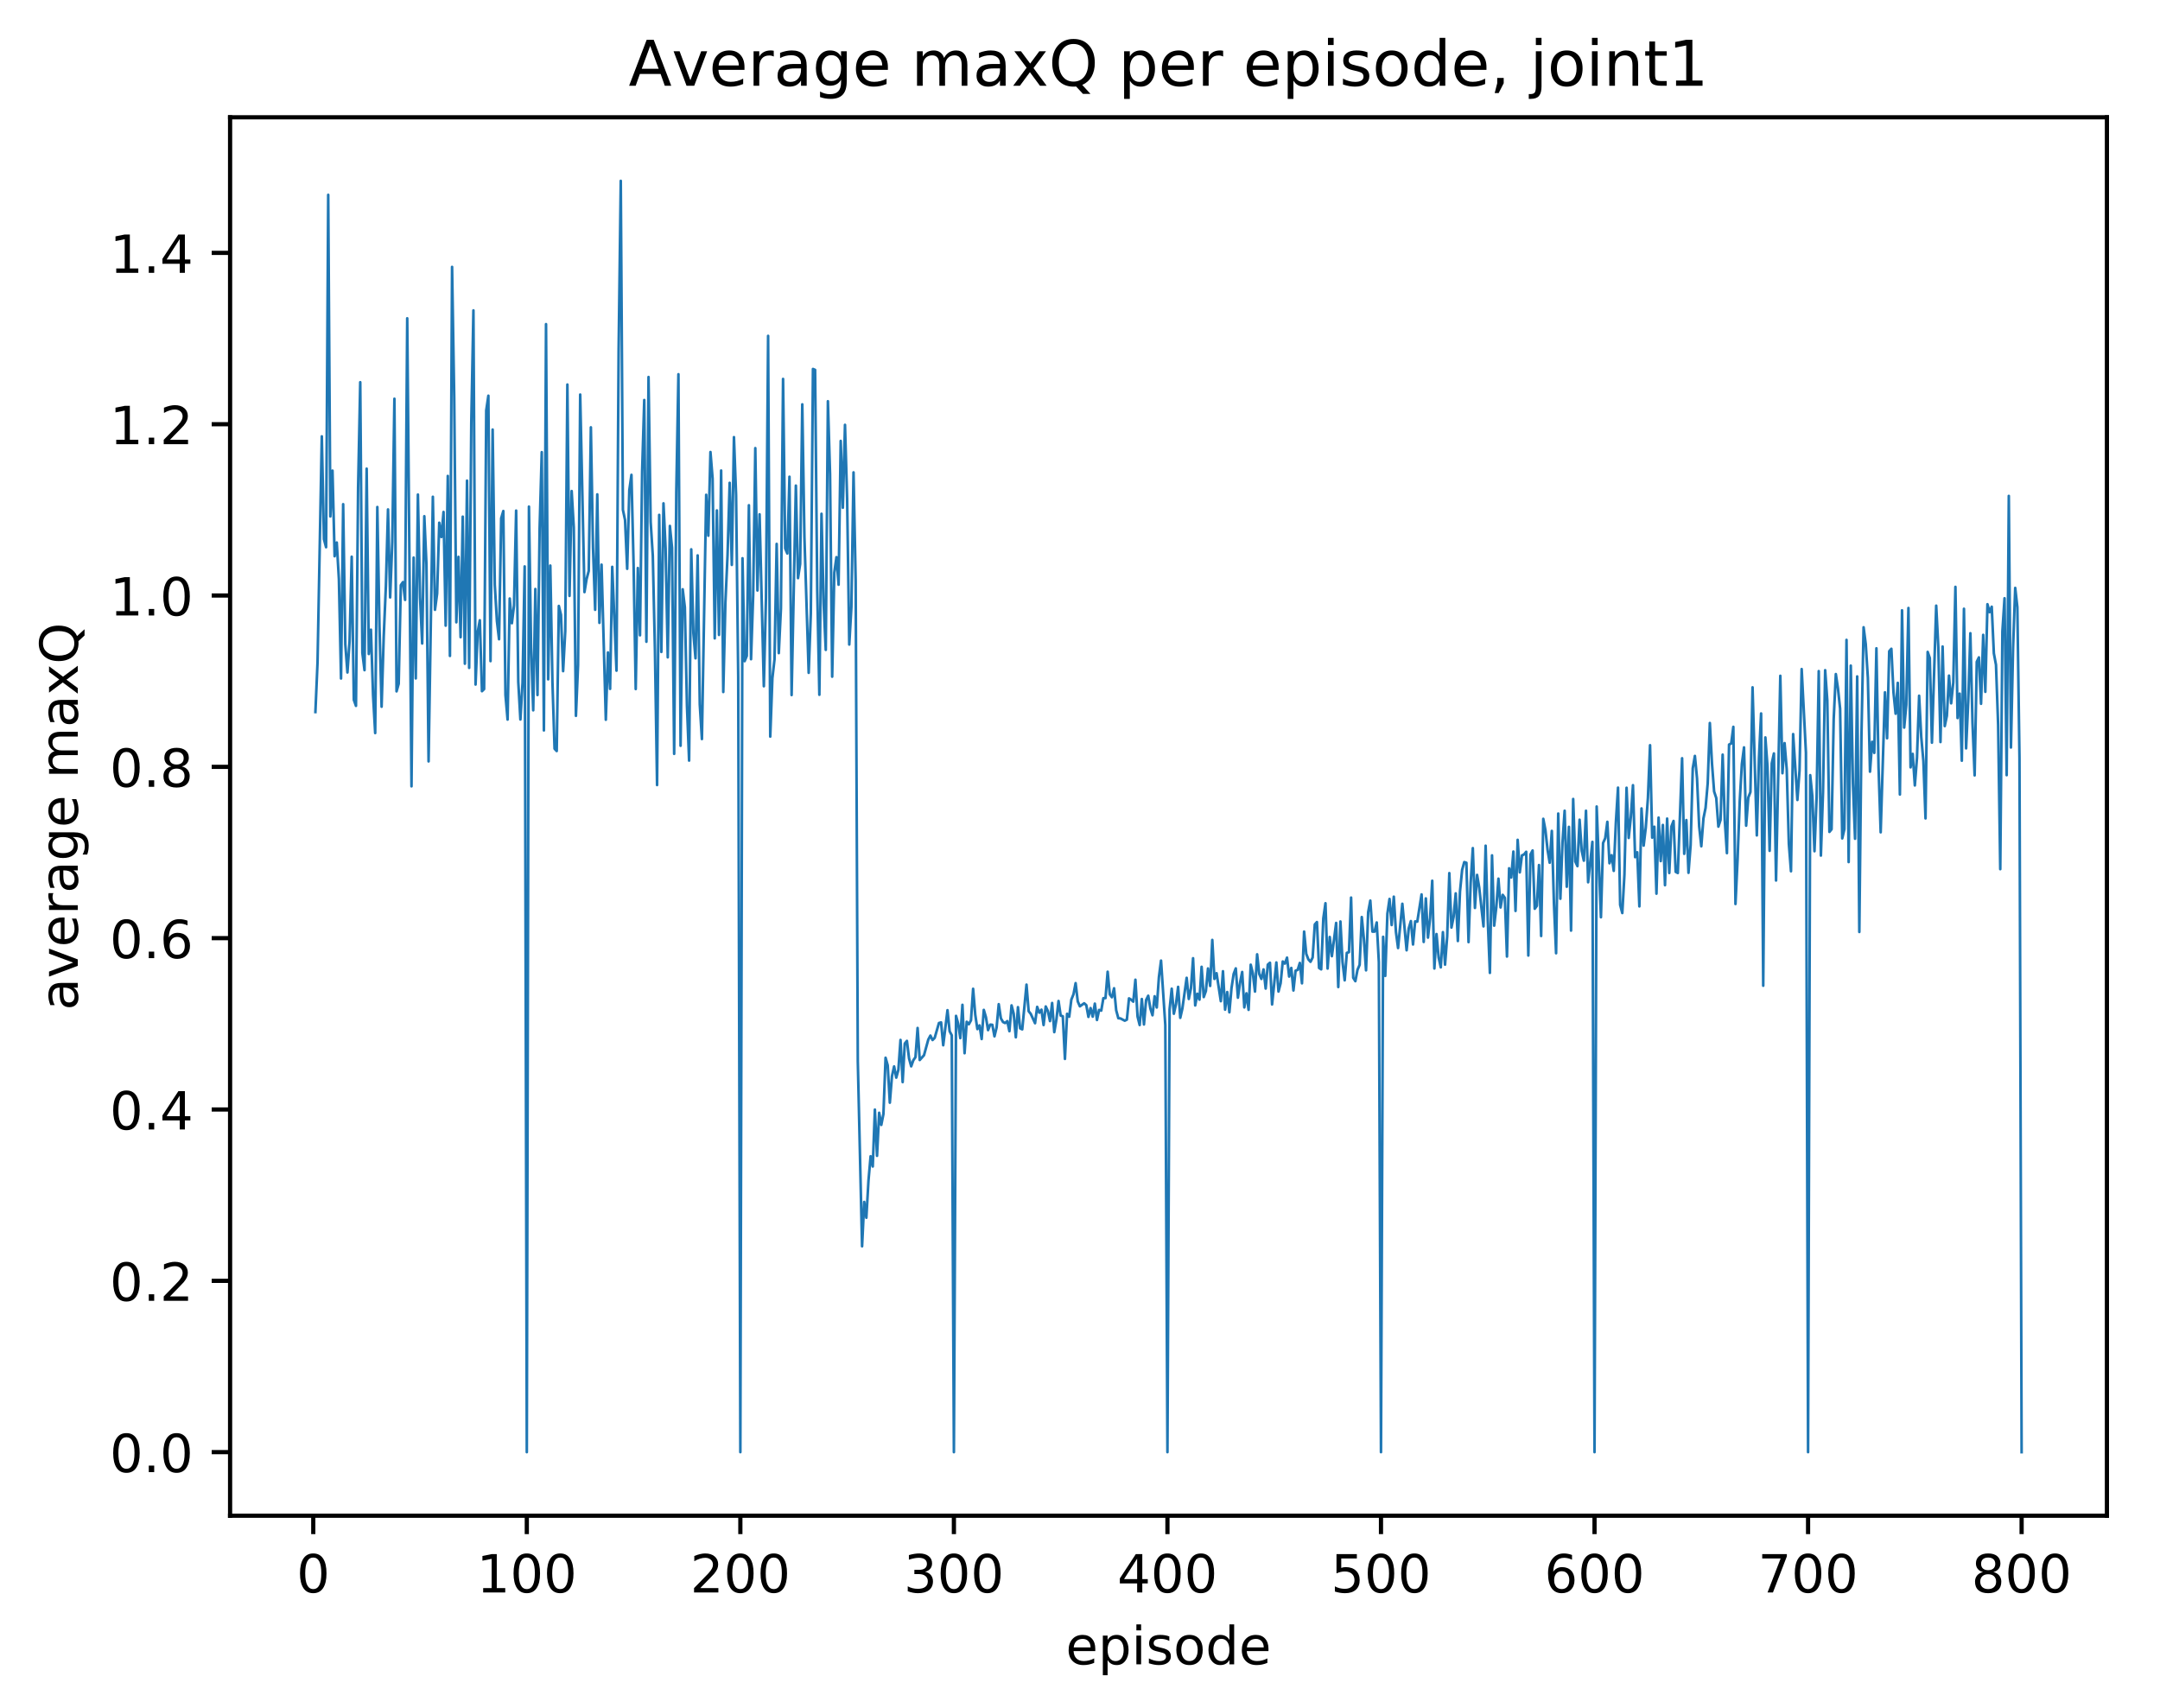 <?xml version="1.0" encoding="utf-8" standalone="no"?>
<!DOCTYPE svg PUBLIC "-//W3C//DTD SVG 1.1//EN"
  "http://www.w3.org/Graphics/SVG/1.1/DTD/svg11.dtd">
<!-- Created with matplotlib (http://matplotlib.org/) -->
<svg height="325pt" version="1.1" viewBox="0 0 411 325" width="411pt" xmlns="http://www.w3.org/2000/svg" xmlns:xlink="http://www.w3.org/1999/xlink">
 <defs>
  <style type="text/css">
*{stroke-linecap:butt;stroke-linejoin:round;}
  </style>
 </defs>
 <g id="figure_1">
  <g id="patch_1">
   <path d="M 0 325.986 
L 411.601 325.986 
L 411.601 0 
L 0 0 
z
" style="fill:#ffffff;"/>
  </g>
  <g id="axes_1">
   <g id="patch_2">
    <path d="M 43.781 288.43 
L 400.901 288.43 
L 400.901 22.318 
L 43.781 22.318 
z
" style="fill:#ffffff;"/>
   </g>
   <g id="matplotlib.axis_1">
    <g id="xtick_1">
     <g id="line2d_1">
      <defs>
       <path d="M 0 0 
L 0 3.5 
" id="m3036bf3ef7" style="stroke:#000000;stroke-width:0.8;"/>
      </defs>
      <g>
       <use style="stroke:#000000;stroke-width:0.8;" x="59.608" xlink:href="#m3036bf3ef7" y="288.43"/>
      </g>
     </g>
     <g id="text_1">
      <!-- 0 -->
      <defs>
       <path d="M 31.781 66.406 
Q 24.172 66.406 20.328 58.906 
Q 16.5 51.422 16.5 36.375 
Q 16.5 21.391 20.328 13.891 
Q 24.172 6.391 31.781 6.391 
Q 39.453 6.391 43.281 13.891 
Q 47.125 21.391 47.125 36.375 
Q 47.125 51.422 43.281 58.906 
Q 39.453 66.406 31.781 66.406 
z
M 31.781 74.219 
Q 44.047 74.219 50.516 64.516 
Q 56.984 54.828 56.984 36.375 
Q 56.984 17.969 50.516 8.266 
Q 44.047 -1.422 31.781 -1.422 
Q 19.531 -1.422 13.062 8.266 
Q 6.594 17.969 6.594 36.375 
Q 6.594 54.828 13.062 64.516 
Q 19.531 74.219 31.781 74.219 
z
" id="DejaVuSans-30"/>
      </defs>
      <g transform="translate(56.426 303.029)scale(0.1 -0.1)">
       <use xlink:href="#DejaVuSans-30"/>
      </g>
     </g>
    </g>
    <g id="xtick_2">
     <g id="line2d_2">
      <g>
       <use style="stroke:#000000;stroke-width:0.8;" x="100.24" xlink:href="#m3036bf3ef7" y="288.43"/>
      </g>
     </g>
     <g id="text_2">
      <!-- 100 -->
      <defs>
       <path d="M 12.406 8.297 
L 28.516 8.297 
L 28.516 63.922 
L 10.984 60.406 
L 10.984 69.391 
L 28.422 72.906 
L 38.281 72.906 
L 38.281 8.297 
L 54.391 8.297 
L 54.391 0 
L 12.406 0 
z
" id="DejaVuSans-31"/>
      </defs>
      <g transform="translate(90.697 303.029)scale(0.1 -0.1)">
       <use xlink:href="#DejaVuSans-31"/>
       <use x="63.623" xlink:href="#DejaVuSans-30"/>
       <use x="127.246" xlink:href="#DejaVuSans-30"/>
      </g>
     </g>
    </g>
    <g id="xtick_3">
     <g id="line2d_3">
      <g>
       <use style="stroke:#000000;stroke-width:0.8;" x="140.873" xlink:href="#m3036bf3ef7" y="288.43"/>
      </g>
     </g>
     <g id="text_3">
      <!-- 200 -->
      <defs>
       <path d="M 19.188 8.297 
L 53.609 8.297 
L 53.609 0 
L 7.328 0 
L 7.328 8.297 
Q 12.938 14.109 22.625 23.891 
Q 32.328 33.688 34.812 36.531 
Q 39.547 41.844 41.422 45.531 
Q 43.312 49.219 43.312 52.781 
Q 43.312 58.594 39.234 62.25 
Q 35.156 65.922 28.609 65.922 
Q 23.969 65.922 18.812 64.312 
Q 13.672 62.703 7.812 59.422 
L 7.812 69.391 
Q 13.766 71.781 18.938 73 
Q 24.125 74.219 28.422 74.219 
Q 39.75 74.219 46.484 68.547 
Q 53.219 62.891 53.219 53.422 
Q 53.219 48.922 51.531 44.891 
Q 49.859 40.875 45.406 35.406 
Q 44.188 33.984 37.641 27.219 
Q 31.109 20.453 19.188 8.297 
z
" id="DejaVuSans-32"/>
      </defs>
      <g transform="translate(131.329 303.029)scale(0.1 -0.1)">
       <use xlink:href="#DejaVuSans-32"/>
       <use x="63.623" xlink:href="#DejaVuSans-30"/>
       <use x="127.246" xlink:href="#DejaVuSans-30"/>
      </g>
     </g>
    </g>
    <g id="xtick_4">
     <g id="line2d_4">
      <g>
       <use style="stroke:#000000;stroke-width:0.8;" x="181.505" xlink:href="#m3036bf3ef7" y="288.43"/>
      </g>
     </g>
     <g id="text_4">
      <!-- 300 -->
      <defs>
       <path d="M 40.578 39.312 
Q 47.656 37.797 51.625 33 
Q 55.609 28.219 55.609 21.188 
Q 55.609 10.406 48.188 4.484 
Q 40.766 -1.422 27.094 -1.422 
Q 22.516 -1.422 17.656 -0.516 
Q 12.797 0.391 7.625 2.203 
L 7.625 11.719 
Q 11.719 9.328 16.594 8.109 
Q 21.484 6.891 26.812 6.891 
Q 36.078 6.891 40.938 10.547 
Q 45.797 14.203 45.797 21.188 
Q 45.797 27.641 41.281 31.266 
Q 36.766 34.906 28.719 34.906 
L 20.219 34.906 
L 20.219 43.016 
L 29.109 43.016 
Q 36.375 43.016 40.234 45.922 
Q 44.094 48.828 44.094 54.297 
Q 44.094 59.906 40.109 62.906 
Q 36.141 65.922 28.719 65.922 
Q 24.656 65.922 20.016 65.031 
Q 15.375 64.156 9.812 62.312 
L 9.812 71.094 
Q 15.438 72.656 20.344 73.438 
Q 25.25 74.219 29.594 74.219 
Q 40.828 74.219 47.359 69.109 
Q 53.906 64.016 53.906 55.328 
Q 53.906 49.266 50.438 45.094 
Q 46.969 40.922 40.578 39.312 
z
" id="DejaVuSans-33"/>
      </defs>
      <g transform="translate(171.962 303.029)scale(0.1 -0.1)">
       <use xlink:href="#DejaVuSans-33"/>
       <use x="63.623" xlink:href="#DejaVuSans-30"/>
       <use x="127.246" xlink:href="#DejaVuSans-30"/>
      </g>
     </g>
    </g>
    <g id="xtick_5">
     <g id="line2d_5">
      <g>
       <use style="stroke:#000000;stroke-width:0.8;" x="222.138" xlink:href="#m3036bf3ef7" y="288.43"/>
      </g>
     </g>
     <g id="text_5">
      <!-- 400 -->
      <defs>
       <path d="M 37.797 64.312 
L 12.891 25.391 
L 37.797 25.391 
z
M 35.203 72.906 
L 47.609 72.906 
L 47.609 25.391 
L 58.016 25.391 
L 58.016 17.188 
L 47.609 17.188 
L 47.609 0 
L 37.797 0 
L 37.797 17.188 
L 4.891 17.188 
L 4.891 26.703 
z
" id="DejaVuSans-34"/>
      </defs>
      <g transform="translate(212.594 303.029)scale(0.1 -0.1)">
       <use xlink:href="#DejaVuSans-34"/>
       <use x="63.623" xlink:href="#DejaVuSans-30"/>
       <use x="127.246" xlink:href="#DejaVuSans-30"/>
      </g>
     </g>
    </g>
    <g id="xtick_6">
     <g id="line2d_6">
      <g>
       <use style="stroke:#000000;stroke-width:0.8;" x="262.771" xlink:href="#m3036bf3ef7" y="288.43"/>
      </g>
     </g>
     <g id="text_6">
      <!-- 500 -->
      <defs>
       <path d="M 10.797 72.906 
L 49.516 72.906 
L 49.516 64.594 
L 19.828 64.594 
L 19.828 46.734 
Q 21.969 47.469 24.109 47.828 
Q 26.266 48.188 28.422 48.188 
Q 40.625 48.188 47.75 41.5 
Q 54.891 34.812 54.891 23.391 
Q 54.891 11.625 47.562 5.094 
Q 40.234 -1.422 26.906 -1.422 
Q 22.312 -1.422 17.547 -0.641 
Q 12.797 0.141 7.719 1.703 
L 7.719 11.625 
Q 12.109 9.234 16.797 8.062 
Q 21.484 6.891 26.703 6.891 
Q 35.156 6.891 40.078 11.328 
Q 45.016 15.766 45.016 23.391 
Q 45.016 31 40.078 35.438 
Q 35.156 39.891 26.703 39.891 
Q 22.75 39.891 18.812 39.016 
Q 14.891 38.141 10.797 36.281 
z
" id="DejaVuSans-35"/>
      </defs>
      <g transform="translate(253.227 303.029)scale(0.1 -0.1)">
       <use xlink:href="#DejaVuSans-35"/>
       <use x="63.623" xlink:href="#DejaVuSans-30"/>
       <use x="127.246" xlink:href="#DejaVuSans-30"/>
      </g>
     </g>
    </g>
    <g id="xtick_7">
     <g id="line2d_7">
      <g>
       <use style="stroke:#000000;stroke-width:0.8;" x="303.403" xlink:href="#m3036bf3ef7" y="288.43"/>
      </g>
     </g>
     <g id="text_7">
      <!-- 600 -->
      <defs>
       <path d="M 33.016 40.375 
Q 26.375 40.375 22.484 35.828 
Q 18.609 31.297 18.609 23.391 
Q 18.609 15.531 22.484 10.953 
Q 26.375 6.391 33.016 6.391 
Q 39.656 6.391 43.531 10.953 
Q 47.406 15.531 47.406 23.391 
Q 47.406 31.297 43.531 35.828 
Q 39.656 40.375 33.016 40.375 
z
M 52.594 71.297 
L 52.594 62.312 
Q 48.875 64.062 45.094 64.984 
Q 41.312 65.922 37.594 65.922 
Q 27.828 65.922 22.672 59.328 
Q 17.531 52.734 16.797 39.406 
Q 19.672 43.656 24.016 45.922 
Q 28.375 48.188 33.594 48.188 
Q 44.578 48.188 50.953 41.516 
Q 57.328 34.859 57.328 23.391 
Q 57.328 12.156 50.688 5.359 
Q 44.047 -1.422 33.016 -1.422 
Q 20.359 -1.422 13.672 8.266 
Q 6.984 17.969 6.984 36.375 
Q 6.984 53.656 15.188 63.938 
Q 23.391 74.219 37.203 74.219 
Q 40.922 74.219 44.703 73.484 
Q 48.484 72.75 52.594 71.297 
z
" id="DejaVuSans-36"/>
      </defs>
      <g transform="translate(293.86 303.029)scale(0.1 -0.1)">
       <use xlink:href="#DejaVuSans-36"/>
       <use x="63.623" xlink:href="#DejaVuSans-30"/>
       <use x="127.246" xlink:href="#DejaVuSans-30"/>
      </g>
     </g>
    </g>
    <g id="xtick_8">
     <g id="line2d_8">
      <g>
       <use style="stroke:#000000;stroke-width:0.8;" x="344.036" xlink:href="#m3036bf3ef7" y="288.43"/>
      </g>
     </g>
     <g id="text_8">
      <!-- 700 -->
      <defs>
       <path d="M 8.203 72.906 
L 55.078 72.906 
L 55.078 68.703 
L 28.609 0 
L 18.312 0 
L 43.219 64.594 
L 8.203 64.594 
z
" id="DejaVuSans-37"/>
      </defs>
      <g transform="translate(334.492 303.029)scale(0.1 -0.1)">
       <use xlink:href="#DejaVuSans-37"/>
       <use x="63.623" xlink:href="#DejaVuSans-30"/>
       <use x="127.246" xlink:href="#DejaVuSans-30"/>
      </g>
     </g>
    </g>
    <g id="xtick_9">
     <g id="line2d_9">
      <g>
       <use style="stroke:#000000;stroke-width:0.8;" x="384.669" xlink:href="#m3036bf3ef7" y="288.43"/>
      </g>
     </g>
     <g id="text_9">
      <!-- 800 -->
      <defs>
       <path d="M 31.781 34.625 
Q 24.75 34.625 20.719 30.859 
Q 16.703 27.094 16.703 20.516 
Q 16.703 13.922 20.719 10.156 
Q 24.75 6.391 31.781 6.391 
Q 38.812 6.391 42.859 10.172 
Q 46.922 13.969 46.922 20.516 
Q 46.922 27.094 42.891 30.859 
Q 38.875 34.625 31.781 34.625 
z
M 21.922 38.812 
Q 15.578 40.375 12.031 44.719 
Q 8.5 49.078 8.5 55.328 
Q 8.5 64.062 14.719 69.141 
Q 20.953 74.219 31.781 74.219 
Q 42.672 74.219 48.875 69.141 
Q 55.078 64.062 55.078 55.328 
Q 55.078 49.078 51.531 44.719 
Q 48 40.375 41.703 38.812 
Q 48.828 37.156 52.797 32.312 
Q 56.781 27.484 56.781 20.516 
Q 56.781 9.906 50.312 4.234 
Q 43.844 -1.422 31.781 -1.422 
Q 19.734 -1.422 13.25 4.234 
Q 6.781 9.906 6.781 20.516 
Q 6.781 27.484 10.781 32.312 
Q 14.797 37.156 21.922 38.812 
z
M 18.312 54.391 
Q 18.312 48.734 21.844 45.562 
Q 25.391 42.391 31.781 42.391 
Q 38.141 42.391 41.719 45.562 
Q 45.312 48.734 45.312 54.391 
Q 45.312 60.062 41.719 63.234 
Q 38.141 66.406 31.781 66.406 
Q 25.391 66.406 21.844 63.234 
Q 18.312 60.062 18.312 54.391 
z
" id="DejaVuSans-38"/>
      </defs>
      <g transform="translate(375.125 303.029)scale(0.1 -0.1)">
       <use xlink:href="#DejaVuSans-38"/>
       <use x="63.623" xlink:href="#DejaVuSans-30"/>
       <use x="127.246" xlink:href="#DejaVuSans-30"/>
      </g>
     </g>
    </g>
    <g id="text_10">
     <!-- episode -->
     <defs>
      <path d="M 56.203 29.594 
L 56.203 25.203 
L 14.891 25.203 
Q 15.484 15.922 20.484 11.062 
Q 25.484 6.203 34.422 6.203 
Q 39.594 6.203 44.453 7.469 
Q 49.312 8.734 54.109 11.281 
L 54.109 2.781 
Q 49.266 0.734 44.188 -0.344 
Q 39.109 -1.422 33.891 -1.422 
Q 20.797 -1.422 13.156 6.188 
Q 5.516 13.812 5.516 26.812 
Q 5.516 40.234 12.766 48.109 
Q 20.016 56 32.328 56 
Q 43.359 56 49.781 48.891 
Q 56.203 41.797 56.203 29.594 
z
M 47.219 32.234 
Q 47.125 39.594 43.094 43.984 
Q 39.062 48.391 32.422 48.391 
Q 24.906 48.391 20.391 44.141 
Q 15.875 39.891 15.188 32.172 
z
" id="DejaVuSans-65"/>
      <path d="M 18.109 8.203 
L 18.109 -20.797 
L 9.078 -20.797 
L 9.078 54.688 
L 18.109 54.688 
L 18.109 46.391 
Q 20.953 51.266 25.266 53.625 
Q 29.594 56 35.594 56 
Q 45.562 56 51.781 48.094 
Q 58.016 40.188 58.016 27.297 
Q 58.016 14.406 51.781 6.484 
Q 45.562 -1.422 35.594 -1.422 
Q 29.594 -1.422 25.266 0.953 
Q 20.953 3.328 18.109 8.203 
z
M 48.688 27.297 
Q 48.688 37.203 44.609 42.844 
Q 40.531 48.484 33.406 48.484 
Q 26.266 48.484 22.188 42.844 
Q 18.109 37.203 18.109 27.297 
Q 18.109 17.391 22.188 11.75 
Q 26.266 6.109 33.406 6.109 
Q 40.531 6.109 44.609 11.75 
Q 48.688 17.391 48.688 27.297 
z
" id="DejaVuSans-70"/>
      <path d="M 9.422 54.688 
L 18.406 54.688 
L 18.406 0 
L 9.422 0 
z
M 9.422 75.984 
L 18.406 75.984 
L 18.406 64.594 
L 9.422 64.594 
z
" id="DejaVuSans-69"/>
      <path d="M 44.281 53.078 
L 44.281 44.578 
Q 40.484 46.531 36.375 47.5 
Q 32.281 48.484 27.875 48.484 
Q 21.188 48.484 17.844 46.438 
Q 14.5 44.391 14.5 40.281 
Q 14.5 37.156 16.891 35.375 
Q 19.281 33.594 26.516 31.984 
L 29.594 31.297 
Q 39.156 29.25 43.188 25.516 
Q 47.219 21.781 47.219 15.094 
Q 47.219 7.469 41.188 3.016 
Q 35.156 -1.422 24.609 -1.422 
Q 20.219 -1.422 15.453 -0.562 
Q 10.688 0.297 5.422 2 
L 5.422 11.281 
Q 10.406 8.688 15.234 7.391 
Q 20.062 6.109 24.812 6.109 
Q 31.156 6.109 34.562 8.281 
Q 37.984 10.453 37.984 14.406 
Q 37.984 18.062 35.516 20.016 
Q 33.062 21.969 24.703 23.781 
L 21.578 24.516 
Q 13.234 26.266 9.516 29.906 
Q 5.812 33.547 5.812 39.891 
Q 5.812 47.609 11.281 51.797 
Q 16.75 56 26.812 56 
Q 31.781 56 36.172 55.266 
Q 40.578 54.547 44.281 53.078 
z
" id="DejaVuSans-73"/>
      <path d="M 30.609 48.391 
Q 23.391 48.391 19.188 42.75 
Q 14.984 37.109 14.984 27.297 
Q 14.984 17.484 19.156 11.844 
Q 23.344 6.203 30.609 6.203 
Q 37.797 6.203 41.984 11.859 
Q 46.188 17.531 46.188 27.297 
Q 46.188 37.016 41.984 42.703 
Q 37.797 48.391 30.609 48.391 
z
M 30.609 56 
Q 42.328 56 49.016 48.375 
Q 55.719 40.766 55.719 27.297 
Q 55.719 13.875 49.016 6.219 
Q 42.328 -1.422 30.609 -1.422 
Q 18.844 -1.422 12.172 6.219 
Q 5.516 13.875 5.516 27.297 
Q 5.516 40.766 12.172 48.375 
Q 18.844 56 30.609 56 
z
" id="DejaVuSans-6f"/>
      <path d="M 45.406 46.391 
L 45.406 75.984 
L 54.391 75.984 
L 54.391 0 
L 45.406 0 
L 45.406 8.203 
Q 42.578 3.328 38.25 0.953 
Q 33.938 -1.422 27.875 -1.422 
Q 17.969 -1.422 11.734 6.484 
Q 5.516 14.406 5.516 27.297 
Q 5.516 40.188 11.734 48.094 
Q 17.969 56 27.875 56 
Q 33.938 56 38.25 53.625 
Q 42.578 51.266 45.406 46.391 
z
M 14.797 27.297 
Q 14.797 17.391 18.875 11.75 
Q 22.953 6.109 30.078 6.109 
Q 37.203 6.109 41.297 11.75 
Q 45.406 17.391 45.406 27.297 
Q 45.406 37.203 41.297 42.844 
Q 37.203 48.484 30.078 48.484 
Q 22.953 48.484 18.875 42.844 
Q 14.797 37.203 14.797 27.297 
z
" id="DejaVuSans-64"/>
     </defs>
     <g transform="translate(202.787 316.707)scale(0.1 -0.1)">
      <use xlink:href="#DejaVuSans-65"/>
      <use x="61.523" xlink:href="#DejaVuSans-70"/>
      <use x="125" xlink:href="#DejaVuSans-69"/>
      <use x="152.783" xlink:href="#DejaVuSans-73"/>
      <use x="204.883" xlink:href="#DejaVuSans-6f"/>
      <use x="266.064" xlink:href="#DejaVuSans-64"/>
      <use x="329.541" xlink:href="#DejaVuSans-65"/>
     </g>
    </g>
   </g>
   <g id="matplotlib.axis_2">
    <g id="ytick_1">
     <g id="line2d_10">
      <defs>
       <path d="M 0 0 
L -3.5 0 
" id="mdc29763461" style="stroke:#000000;stroke-width:0.8;"/>
      </defs>
      <g>
       <use style="stroke:#000000;stroke-width:0.8;" x="43.781" xlink:href="#mdc29763461" y="276.334"/>
      </g>
     </g>
     <g id="text_11">
      <!-- 0.0 -->
      <defs>
       <path d="M 10.688 12.406 
L 21 12.406 
L 21 0 
L 10.688 0 
z
" id="DejaVuSans-2e"/>
      </defs>
      <g transform="translate(20.878 280.133)scale(0.1 -0.1)">
       <use xlink:href="#DejaVuSans-30"/>
       <use x="63.623" xlink:href="#DejaVuSans-2e"/>
       <use x="95.41" xlink:href="#DejaVuSans-30"/>
      </g>
     </g>
    </g>
    <g id="ytick_2">
     <g id="line2d_11">
      <g>
       <use style="stroke:#000000;stroke-width:0.8;" x="43.781" xlink:href="#mdc29763461" y="243.732"/>
      </g>
     </g>
     <g id="text_12">
      <!-- 0.2 -->
      <g transform="translate(20.878 247.531)scale(0.1 -0.1)">
       <use xlink:href="#DejaVuSans-30"/>
       <use x="63.623" xlink:href="#DejaVuSans-2e"/>
       <use x="95.41" xlink:href="#DejaVuSans-32"/>
      </g>
     </g>
    </g>
    <g id="ytick_3">
     <g id="line2d_12">
      <g>
       <use style="stroke:#000000;stroke-width:0.8;" x="43.781" xlink:href="#mdc29763461" y="211.13"/>
      </g>
     </g>
     <g id="text_13">
      <!-- 0.4 -->
      <g transform="translate(20.878 214.929)scale(0.1 -0.1)">
       <use xlink:href="#DejaVuSans-30"/>
       <use x="63.623" xlink:href="#DejaVuSans-2e"/>
       <use x="95.41" xlink:href="#DejaVuSans-34"/>
      </g>
     </g>
    </g>
    <g id="ytick_4">
     <g id="line2d_13">
      <g>
       <use style="stroke:#000000;stroke-width:0.8;" x="43.781" xlink:href="#mdc29763461" y="178.527"/>
      </g>
     </g>
     <g id="text_14">
      <!-- 0.6 -->
      <g transform="translate(20.878 182.327)scale(0.1 -0.1)">
       <use xlink:href="#DejaVuSans-30"/>
       <use x="63.623" xlink:href="#DejaVuSans-2e"/>
       <use x="95.41" xlink:href="#DejaVuSans-36"/>
      </g>
     </g>
    </g>
    <g id="ytick_5">
     <g id="line2d_14">
      <g>
       <use style="stroke:#000000;stroke-width:0.8;" x="43.781" xlink:href="#mdc29763461" y="145.925"/>
      </g>
     </g>
     <g id="text_15">
      <!-- 0.8 -->
      <g transform="translate(20.878 149.724)scale(0.1 -0.1)">
       <use xlink:href="#DejaVuSans-30"/>
       <use x="63.623" xlink:href="#DejaVuSans-2e"/>
       <use x="95.41" xlink:href="#DejaVuSans-38"/>
      </g>
     </g>
    </g>
    <g id="ytick_6">
     <g id="line2d_15">
      <g>
       <use style="stroke:#000000;stroke-width:0.8;" x="43.781" xlink:href="#mdc29763461" y="113.323"/>
      </g>
     </g>
     <g id="text_16">
      <!-- 1.0 -->
      <g transform="translate(20.878 117.122)scale(0.1 -0.1)">
       <use xlink:href="#DejaVuSans-31"/>
       <use x="63.623" xlink:href="#DejaVuSans-2e"/>
       <use x="95.41" xlink:href="#DejaVuSans-30"/>
      </g>
     </g>
    </g>
    <g id="ytick_7">
     <g id="line2d_16">
      <g>
       <use style="stroke:#000000;stroke-width:0.8;" x="43.781" xlink:href="#mdc29763461" y="80.721"/>
      </g>
     </g>
     <g id="text_17">
      <!-- 1.2 -->
      <g transform="translate(20.878 84.52)scale(0.1 -0.1)">
       <use xlink:href="#DejaVuSans-31"/>
       <use x="63.623" xlink:href="#DejaVuSans-2e"/>
       <use x="95.41" xlink:href="#DejaVuSans-32"/>
      </g>
     </g>
    </g>
    <g id="ytick_8">
     <g id="line2d_17">
      <g>
       <use style="stroke:#000000;stroke-width:0.8;" x="43.781" xlink:href="#mdc29763461" y="48.118"/>
      </g>
     </g>
     <g id="text_18">
      <!-- 1.4 -->
      <g transform="translate(20.878 51.917)scale(0.1 -0.1)">
       <use xlink:href="#DejaVuSans-31"/>
       <use x="63.623" xlink:href="#DejaVuSans-2e"/>
       <use x="95.41" xlink:href="#DejaVuSans-34"/>
      </g>
     </g>
    </g>
    <g id="text_19">
     <!-- average maxQ -->
     <defs>
      <path d="M 34.281 27.484 
Q 23.391 27.484 19.188 25 
Q 14.984 22.516 14.984 16.5 
Q 14.984 11.719 18.141 8.906 
Q 21.297 6.109 26.703 6.109 
Q 34.188 6.109 38.703 11.406 
Q 43.219 16.703 43.219 25.484 
L 43.219 27.484 
z
M 52.203 31.203 
L 52.203 0 
L 43.219 0 
L 43.219 8.297 
Q 40.141 3.328 35.547 0.953 
Q 30.953 -1.422 24.312 -1.422 
Q 15.922 -1.422 10.953 3.297 
Q 6 8.016 6 15.922 
Q 6 25.141 12.172 29.828 
Q 18.359 34.516 30.609 34.516 
L 43.219 34.516 
L 43.219 35.406 
Q 43.219 41.609 39.141 45 
Q 35.062 48.391 27.688 48.391 
Q 23 48.391 18.547 47.266 
Q 14.109 46.141 10.016 43.891 
L 10.016 52.203 
Q 14.938 54.109 19.578 55.047 
Q 24.219 56 28.609 56 
Q 40.484 56 46.344 49.844 
Q 52.203 43.703 52.203 31.203 
z
" id="DejaVuSans-61"/>
      <path d="M 2.984 54.688 
L 12.5 54.688 
L 29.594 8.797 
L 46.688 54.688 
L 56.203 54.688 
L 35.688 0 
L 23.484 0 
z
" id="DejaVuSans-76"/>
      <path d="M 41.109 46.297 
Q 39.594 47.172 37.812 47.578 
Q 36.031 48 33.891 48 
Q 26.266 48 22.188 43.047 
Q 18.109 38.094 18.109 28.812 
L 18.109 0 
L 9.078 0 
L 9.078 54.688 
L 18.109 54.688 
L 18.109 46.188 
Q 20.953 51.172 25.484 53.578 
Q 30.031 56 36.531 56 
Q 37.453 56 38.578 55.875 
Q 39.703 55.766 41.062 55.516 
z
" id="DejaVuSans-72"/>
      <path d="M 45.406 27.984 
Q 45.406 37.75 41.375 43.109 
Q 37.359 48.484 30.078 48.484 
Q 22.859 48.484 18.828 43.109 
Q 14.797 37.75 14.797 27.984 
Q 14.797 18.266 18.828 12.891 
Q 22.859 7.516 30.078 7.516 
Q 37.359 7.516 41.375 12.891 
Q 45.406 18.266 45.406 27.984 
z
M 54.391 6.781 
Q 54.391 -7.172 48.188 -13.984 
Q 42 -20.797 29.203 -20.797 
Q 24.469 -20.797 20.266 -20.094 
Q 16.062 -19.391 12.109 -17.922 
L 12.109 -9.188 
Q 16.062 -11.328 19.922 -12.344 
Q 23.781 -13.375 27.781 -13.375 
Q 36.625 -13.375 41.016 -8.766 
Q 45.406 -4.156 45.406 5.172 
L 45.406 9.625 
Q 42.625 4.781 38.281 2.391 
Q 33.938 0 27.875 0 
Q 17.828 0 11.672 7.656 
Q 5.516 15.328 5.516 27.984 
Q 5.516 40.672 11.672 48.328 
Q 17.828 56 27.875 56 
Q 33.938 56 38.281 53.609 
Q 42.625 51.219 45.406 46.391 
L 45.406 54.688 
L 54.391 54.688 
z
" id="DejaVuSans-67"/>
      <path id="DejaVuSans-20"/>
      <path d="M 52 44.188 
Q 55.375 50.25 60.062 53.125 
Q 64.75 56 71.094 56 
Q 79.641 56 84.281 50.016 
Q 88.922 44.047 88.922 33.016 
L 88.922 0 
L 79.891 0 
L 79.891 32.719 
Q 79.891 40.578 77.094 44.375 
Q 74.312 48.188 68.609 48.188 
Q 61.625 48.188 57.562 43.547 
Q 53.516 38.922 53.516 30.906 
L 53.516 0 
L 44.484 0 
L 44.484 32.719 
Q 44.484 40.625 41.703 44.406 
Q 38.922 48.188 33.109 48.188 
Q 26.219 48.188 22.156 43.531 
Q 18.109 38.875 18.109 30.906 
L 18.109 0 
L 9.078 0 
L 9.078 54.688 
L 18.109 54.688 
L 18.109 46.188 
Q 21.188 51.219 25.484 53.609 
Q 29.781 56 35.688 56 
Q 41.656 56 45.828 52.969 
Q 50 49.953 52 44.188 
z
" id="DejaVuSans-6d"/>
      <path d="M 54.891 54.688 
L 35.109 28.078 
L 55.906 0 
L 45.312 0 
L 29.391 21.484 
L 13.484 0 
L 2.875 0 
L 24.125 28.609 
L 4.688 54.688 
L 15.281 54.688 
L 29.781 35.203 
L 44.281 54.688 
z
" id="DejaVuSans-78"/>
      <path d="M 39.406 66.219 
Q 28.656 66.219 22.328 58.203 
Q 16.016 50.203 16.016 36.375 
Q 16.016 22.609 22.328 14.594 
Q 28.656 6.594 39.406 6.594 
Q 50.141 6.594 56.422 14.594 
Q 62.703 22.609 62.703 36.375 
Q 62.703 50.203 56.422 58.203 
Q 50.141 66.219 39.406 66.219 
z
M 53.219 1.312 
L 66.219 -12.891 
L 54.297 -12.891 
L 43.5 -1.219 
Q 41.891 -1.312 41.031 -1.359 
Q 40.188 -1.422 39.406 -1.422 
Q 24.031 -1.422 14.812 8.859 
Q 5.609 19.141 5.609 36.375 
Q 5.609 53.656 14.812 63.938 
Q 24.031 74.219 39.406 74.219 
Q 54.734 74.219 63.906 63.938 
Q 73.094 53.656 73.094 36.375 
Q 73.094 23.688 67.984 14.641 
Q 62.891 5.609 53.219 1.312 
z
" id="DejaVuSans-51"/>
     </defs>
     <g transform="translate(14.798 192.263)rotate(-90)scale(0.1 -0.1)">
      <use xlink:href="#DejaVuSans-61"/>
      <use x="61.279" xlink:href="#DejaVuSans-76"/>
      <use x="120.459" xlink:href="#DejaVuSans-65"/>
      <use x="181.982" xlink:href="#DejaVuSans-72"/>
      <use x="223.096" xlink:href="#DejaVuSans-61"/>
      <use x="284.375" xlink:href="#DejaVuSans-67"/>
      <use x="347.852" xlink:href="#DejaVuSans-65"/>
      <use x="409.375" xlink:href="#DejaVuSans-20"/>
      <use x="441.162" xlink:href="#DejaVuSans-6d"/>
      <use x="538.574" xlink:href="#DejaVuSans-61"/>
      <use x="599.854" xlink:href="#DejaVuSans-78"/>
      <use x="659.033" xlink:href="#DejaVuSans-51"/>
     </g>
    </g>
   </g>
   <g id="line2d_18">
    <path clip-path="url(#pba7dbdd83f)" d="M 60.014 135.493 
L 60.42 126.023 
L 61.233 83.034 
L 61.639 102.605 
L 62.046 104.132 
L 62.452 37.077 
L 62.858 98.273 
L 63.265 89.556 
L 63.671 105.851 
L 64.077 103.24 
L 64.484 110.194 
L 64.89 129.11 
L 65.296 95.944 
L 65.703 122.608 
L 66.109 127.966 
L 66.515 122.036 
L 66.922 105.943 
L 67.328 133.177 
L 67.734 134.319 
L 68.14 92.756 
L 68.547 72.732 
L 68.953 124.271 
L 69.359 127.531 
L 69.766 89.184 
L 70.172 124.45 
L 70.578 119.824 
L 70.985 132.279 
L 71.391 139.494 
L 71.797 96.482 
L 72.204 119.131 
L 72.61 134.485 
L 73.016 121.077 
L 73.423 111.561 
L 73.829 96.94 
L 74.235 113.681 
L 74.642 103.14 
L 75.048 75.878 
L 75.454 131.559 
L 75.861 130.111 
L 76.267 111.356 
L 76.673 110.77 
L 77.08 114.155 
L 77.486 60.573 
L 78.299 149.63 
L 78.705 106.106 
L 79.111 129.095 
L 79.518 94.114 
L 79.924 113.634 
L 80.33 122.449 
L 80.737 98.233 
L 81.143 107.357 
L 81.549 144.887 
L 82.362 94.53 
L 82.768 116.037 
L 83.175 112.95 
L 83.581 99.47 
L 83.987 102.188 
L 84.394 97.421 
L 84.8 119.054 
L 85.206 90.569 
L 85.613 124.819 
L 86.019 50.789 
L 86.425 75.573 
L 86.831 118.418 
L 87.238 105.964 
L 87.644 121.253 
L 88.05 98.311 
L 88.457 126.301 
L 88.863 91.463 
L 89.269 127.093 
L 89.676 80.496 
L 90.082 59.063 
L 90.488 130.262 
L 90.895 120.3 
L 91.301 118.034 
L 91.707 131.53 
L 92.114 131.127 
L 92.52 78.092 
L 92.926 75.301 
L 93.333 125.807 
L 93.739 81.742 
L 94.145 111.275 
L 94.552 118.16 
L 94.958 121.644 
L 95.364 98.635 
L 95.771 97.243 
L 96.177 132.233 
L 96.583 136.927 
L 96.99 113.894 
L 97.396 118.598 
L 97.802 115.248 
L 98.209 97.161 
L 98.615 129.737 
L 99.021 136.912 
L 99.428 129.946 
L 99.834 107.784 
L 100.24 276.334 
L 100.647 96.408 
L 101.053 123.279 
L 101.459 135.166 
L 101.866 112.082 
L 102.272 132.255 
L 102.678 100.544 
L 103.085 86.043 
L 103.491 138.993 
L 103.897 61.682 
L 104.304 129.272 
L 104.71 107.624 
L 105.116 129.765 
L 105.522 142.479 
L 105.929 142.917 
L 106.335 115.308 
L 106.741 116.996 
L 107.148 127.715 
L 107.554 120.08 
L 107.96 73.177 
L 108.367 113.394 
L 108.773 93.442 
L 109.179 100.371 
L 109.586 136.219 
L 109.992 126.535 
L 110.398 75.082 
L 111.211 112.674 
L 111.617 110.188 
L 112.024 108.639 
L 112.43 81.319 
L 112.836 104.162 
L 113.243 116.039 
L 113.649 94.078 
L 114.055 118.522 
L 114.462 107.45 
L 115.274 136.958 
L 115.681 124.156 
L 116.087 131.089 
L 116.493 107.867 
L 117.306 127.62 
L 117.712 66.564 
L 118.119 34.414 
L 118.525 97.013 
L 118.931 98.941 
L 119.338 108.24 
L 119.744 93.293 
L 120.15 90.36 
L 120.557 107.419 
L 120.963 131.119 
L 121.369 108.092 
L 121.776 120.891 
L 122.182 89.726 
L 122.588 76.12 
L 122.995 122.118 
L 123.401 71.743 
L 123.807 99.32 
L 124.213 105.742 
L 124.62 123.717 
L 125.026 149.386 
L 125.432 97.977 
L 125.839 124.058 
L 126.245 95.782 
L 126.651 104.411 
L 127.058 125.084 
L 127.464 100.079 
L 127.87 104.234 
L 128.277 143.453 
L 128.683 93.615 
L 129.089 71.216 
L 129.496 141.912 
L 129.902 112.137 
L 130.308 115.557 
L 130.715 134.315 
L 131.121 144.736 
L 131.527 104.535 
L 131.934 120.47 
L 132.34 125.268 
L 132.746 105.688 
L 133.153 134.034 
L 133.559 140.634 
L 134.372 94.155 
L 134.778 101.941 
L 135.184 86.015 
L 135.591 91.065 
L 135.997 121.476 
L 136.403 97.129 
L 136.81 120.823 
L 137.216 89.535 
L 137.622 131.683 
L 138.029 114.638 
L 138.435 105.629 
L 138.841 91.878 
L 139.248 107.496 
L 139.654 83.185 
L 140.06 94.224 
L 140.467 128.789 
L 140.873 276.334 
L 141.279 106.232 
L 141.686 125.813 
L 142.092 124.811 
L 142.498 96.146 
L 142.905 125.439 
L 143.311 113.263 
L 143.717 85.275 
L 144.123 112.364 
L 144.53 97.872 
L 145.342 130.586 
L 145.749 113.753 
L 146.155 63.913 
L 146.561 140.168 
L 146.968 129.049 
L 147.374 125.468 
L 147.78 103.5 
L 148.187 124.285 
L 148.593 115.751 
L 148.999 72.106 
L 149.406 104.359 
L 149.812 105.33 
L 150.218 90.716 
L 150.625 132.264 
L 151.437 92.407 
L 151.844 110.013 
L 152.25 107.302 
L 152.656 76.945 
L 153.063 102.204 
L 153.875 128.033 
L 154.282 116.752 
L 154.688 70.211 
L 155.094 70.384 
L 155.501 112.33 
L 155.907 132.21 
L 156.313 97.769 
L 156.72 114.831 
L 157.126 123.667 
L 157.532 76.351 
L 157.939 90.222 
L 158.345 128.765 
L 158.751 108.945 
L 159.158 106.027 
L 159.564 111.263 
L 159.97 83.903 
L 160.377 96.616 
L 160.783 80.845 
L 161.189 94.878 
L 161.595 122.654 
L 162.002 115.476 
L 162.408 89.891 
L 162.814 110.478 
L 163.221 201.951 
L 164.033 237.16 
L 164.44 228.716 
L 164.846 231.723 
L 165.252 224.657 
L 165.659 220.029 
L 166.065 221.976 
L 166.471 211.151 
L 166.878 219.944 
L 167.284 211.752 
L 167.69 214.06 
L 168.097 211.988 
L 168.503 201.279 
L 168.909 202.723 
L 169.316 209.834 
L 169.722 204.786 
L 170.128 202.929 
L 170.535 205.068 
L 170.941 203.59 
L 171.347 197.892 
L 171.754 205.915 
L 172.16 198.581 
L 172.566 198.074 
L 172.973 201.415 
L 173.379 202.915 
L 173.785 201.761 
L 174.192 201.176 
L 174.598 195.617 
L 175.004 201.713 
L 175.817 200.799 
L 176.63 197.831 
L 177.036 197.065 
L 177.442 197.908 
L 177.849 197.499 
L 178.661 194.676 
L 179.068 194.556 
L 179.474 198.905 
L 180.286 192.23 
L 180.693 196.234 
L 181.099 197.017 
L 181.505 276.334 
L 181.912 193.312 
L 182.318 194.809 
L 182.724 197.548 
L 183.131 191.208 
L 183.537 200.419 
L 183.943 194.433 
L 184.35 194.907 
L 184.756 194.16 
L 185.162 188.16 
L 185.569 193.09 
L 185.975 195.827 
L 186.381 195.125 
L 186.788 197.719 
L 187.194 192.172 
L 187.6 193.559 
L 188.007 196.028 
L 188.413 194.976 
L 188.819 195.014 
L 189.226 197.207 
L 189.632 195.507 
L 190.038 191.087 
L 190.445 193.783 
L 190.851 194.481 
L 191.257 194.683 
L 191.664 194.31 
L 192.07 196.228 
L 192.476 191.317 
L 192.883 192.903 
L 193.289 197.389 
L 193.695 191.656 
L 194.102 195.677 
L 194.508 195.881 
L 195.321 187.369 
L 195.727 192.421 
L 196.133 192.938 
L 196.946 194.711 
L 197.352 191.598 
L 197.759 192.705 
L 198.165 192.128 
L 198.571 195.056 
L 198.977 191.524 
L 199.384 192.383 
L 199.79 194.305 
L 200.196 190.858 
L 200.603 196.409 
L 201.009 194.016 
L 201.415 190.479 
L 201.822 193.261 
L 202.228 193.385 
L 202.634 201.503 
L 203.041 192.923 
L 203.447 193.473 
L 203.853 190.213 
L 204.26 189.21 
L 204.666 187.084 
L 205.072 190.559 
L 205.479 191.496 
L 206.291 190.919 
L 206.698 191.269 
L 207.104 193.509 
L 207.51 191.827 
L 207.917 193.46 
L 208.323 190.984 
L 208.729 194.096 
L 209.136 192.183 
L 209.542 192.314 
L 209.948 189.948 
L 210.355 189.923 
L 210.761 184.914 
L 211.167 189.23 
L 211.574 189.771 
L 211.98 188.058 
L 212.386 192.245 
L 212.793 193.755 
L 213.199 193.802 
L 214.012 194.231 
L 214.418 194.03 
L 214.824 189.98 
L 215.231 190.23 
L 215.637 190.611 
L 216.043 186.435 
L 216.45 193.436 
L 216.856 195.056 
L 217.262 190.105 
L 217.668 194.946 
L 218.075 190.306 
L 218.481 189.479 
L 218.887 191.894 
L 219.294 193.199 
L 219.7 189.582 
L 220.106 191.715 
L 220.513 185.957 
L 220.919 182.794 
L 221.732 195.088 
L 222.138 276.334 
L 222.544 192.096 
L 222.951 188.139 
L 223.357 192.91 
L 223.763 191.075 
L 224.17 187.79 
L 224.576 193.684 
L 224.982 191.904 
L 225.795 186.072 
L 226.201 190.092 
L 226.608 188.103 
L 227.014 182.346 
L 227.42 191.325 
L 227.827 189.103 
L 228.233 190.229 
L 228.639 183.975 
L 229.046 189.733 
L 229.452 188.579 
L 229.858 184.289 
L 230.265 187.617 
L 230.671 178.863 
L 231.077 186.282 
L 231.484 185.194 
L 232.296 190.521 
L 232.703 184.817 
L 233.109 192.131 
L 233.515 188.779 
L 233.922 192.634 
L 234.328 188.029 
L 234.734 185.342 
L 235.141 184.277 
L 235.547 189.853 
L 235.953 186.985 
L 236.359 184.957 
L 236.766 191.703 
L 237.172 189.017 
L 237.578 192.165 
L 237.985 183.575 
L 238.391 185.236 
L 238.797 188.686 
L 239.204 181.601 
L 239.61 185.339 
L 240.016 186.283 
L 240.423 184.47 
L 240.829 188.117 
L 241.235 183.562 
L 241.642 183.204 
L 242.048 191.137 
L 242.861 183.148 
L 243.267 188.68 
L 243.673 187.103 
L 244.08 182.962 
L 244.486 183.371 
L 244.892 182.23 
L 245.299 185.832 
L 245.705 184.19 
L 246.111 188.481 
L 246.518 184.709 
L 246.924 184.564 
L 247.33 183.236 
L 247.737 187.118 
L 248.143 177.273 
L 248.549 181.508 
L 248.956 182.561 
L 249.362 183.022 
L 249.768 182.208 
L 250.175 175.917 
L 250.581 175.461 
L 250.987 184.195 
L 251.394 184.46 
L 251.8 174.749 
L 252.206 171.881 
L 252.613 184.308 
L 253.019 178.305 
L 253.425 181.954 
L 254.238 175.623 
L 254.644 187.825 
L 255.05 175.352 
L 255.457 183.081 
L 255.863 186.55 
L 256.269 181.325 
L 256.676 181.192 
L 257.082 170.801 
L 257.488 186.062 
L 257.895 186.711 
L 258.301 184.549 
L 258.707 183.606 
L 259.114 174.507 
L 259.52 178.7 
L 259.926 184.645 
L 260.333 173.577 
L 260.739 171.374 
L 261.145 177.279 
L 261.552 177.275 
L 261.958 175.538 
L 262.364 183.098 
L 262.771 276.334 
L 263.177 178.269 
L 263.583 185.704 
L 263.99 173.872 
L 264.396 171.061 
L 264.802 176.029 
L 265.209 170.628 
L 265.615 177.347 
L 266.021 180.403 
L 266.834 171.98 
L 267.647 180.832 
L 268.053 176.666 
L 268.459 175.276 
L 268.866 179.73 
L 269.272 175.337 
L 269.678 175.378 
L 270.491 170.201 
L 270.897 179.246 
L 271.304 170.959 
L 271.71 178.42 
L 272.116 174.701 
L 272.523 167.598 
L 272.929 184.297 
L 273.335 177.744 
L 273.741 182.201 
L 274.148 184.08 
L 274.554 177.381 
L 274.96 183.568 
L 275.367 178.205 
L 275.773 166.146 
L 276.179 176.511 
L 276.586 174.449 
L 276.992 170.003 
L 277.398 179.068 
L 277.805 169.643 
L 278.211 165.522 
L 278.617 164.05 
L 279.024 164.181 
L 279.43 179.278 
L 279.836 168 
L 280.243 161.389 
L 280.649 172.774 
L 281.055 166.486 
L 281.462 168.888 
L 282.274 176.284 
L 282.681 160.931 
L 283.087 175.047 
L 283.493 185.134 
L 283.9 162.769 
L 284.306 176.146 
L 284.712 172.634 
L 285.119 167.204 
L 285.525 172.684 
L 285.931 170.284 
L 286.338 170.852 
L 286.744 182.021 
L 287.15 165.228 
L 287.557 166.979 
L 287.963 162.044 
L 288.369 173.344 
L 288.776 159.814 
L 289.182 166.007 
L 289.588 162.782 
L 289.995 162.591 
L 290.401 162.087 
L 290.807 181.829 
L 291.214 162.609 
L 291.62 161.839 
L 292.026 172.932 
L 292.433 172.37 
L 292.839 164.61 
L 293.245 178.113 
L 293.651 155.815 
L 294.058 157.952 
L 294.464 161.695 
L 294.87 164.168 
L 295.277 158.118 
L 295.683 171.984 
L 296.089 181.394 
L 296.496 154.812 
L 296.902 171.024 
L 297.308 160.311 
L 297.715 154.273 
L 298.121 168.738 
L 298.527 157.346 
L 298.934 177.087 
L 299.34 152.041 
L 299.746 163.944 
L 300.153 164.82 
L 300.559 155.988 
L 300.965 161.923 
L 301.372 163.778 
L 301.778 154.278 
L 302.184 167.888 
L 302.997 160.201 
L 303.403 276.334 
L 303.81 153.473 
L 304.622 174.546 
L 305.029 160.419 
L 305.435 159.506 
L 305.841 156.386 
L 306.248 164.272 
L 306.654 162.735 
L 307.06 165.721 
L 307.467 156.46 
L 307.873 149.883 
L 308.279 172.187 
L 308.686 173.744 
L 309.092 166.453 
L 309.498 149.904 
L 309.905 159.455 
L 310.311 155.454 
L 310.717 149.418 
L 311.124 163.11 
L 311.53 162.183 
L 311.936 172.479 
L 312.342 153.84 
L 312.749 160.912 
L 313.155 157.483 
L 313.561 151.855 
L 313.968 141.809 
L 314.374 159.392 
L 314.78 157.319 
L 315.187 170.057 
L 315.593 155.582 
L 315.999 163.86 
L 316.406 156.983 
L 316.812 168.444 
L 317.218 155.773 
L 317.625 166.124 
L 318.031 157.277 
L 318.437 156.222 
L 318.844 165.904 
L 319.25 166.128 
L 320.063 144.288 
L 320.469 162.477 
L 320.875 156.058 
L 321.282 166.089 
L 321.688 160.803 
L 322.094 146.201 
L 322.501 143.847 
L 322.907 148.149 
L 323.313 157.239 
L 323.72 161.038 
L 324.126 155.747 
L 324.532 153.739 
L 324.939 149.061 
L 325.345 137.582 
L 325.751 145.244 
L 326.158 150.613 
L 326.564 151.855 
L 326.97 157.301 
L 327.377 156.03 
L 327.783 143.604 
L 328.189 156.129 
L 328.596 162.345 
L 329.002 141.685 
L 329.408 141.479 
L 329.815 138.311 
L 330.221 172.024 
L 330.627 163.483 
L 331.033 152.468 
L 331.44 145.375 
L 331.846 142.223 
L 332.252 157.12 
L 332.659 151.779 
L 333.065 150.72 
L 333.471 130.793 
L 334.284 158.971 
L 334.69 144.29 
L 335.097 135.766 
L 335.503 187.574 
L 335.909 140.329 
L 336.316 145.859 
L 336.722 161.905 
L 337.128 145.263 
L 337.535 143.374 
L 337.941 167.553 
L 338.754 128.599 
L 339.16 147.138 
L 339.566 141.411 
L 339.973 146.368 
L 340.379 160.575 
L 340.785 165.793 
L 341.192 139.69 
L 342.004 152.231 
L 342.411 146.616 
L 342.817 127.317 
L 343.63 143.235 
L 344.036 276.334 
L 344.442 147.508 
L 344.849 151.527 
L 345.255 161.98 
L 345.661 151.734 
L 346.068 127.706 
L 346.474 162.81 
L 346.88 150.712 
L 347.287 127.533 
L 347.693 133.282 
L 348.099 158.305 
L 348.506 157.805 
L 348.912 136.83 
L 349.318 128.273 
L 349.724 131.002 
L 350.131 134.856 
L 350.537 159.539 
L 350.943 157.795 
L 351.35 121.765 
L 351.756 164.045 
L 352.162 126.666 
L 352.569 149.124 
L 352.975 159.61 
L 353.381 128.718 
L 353.788 177.347 
L 354.194 139.846 
L 354.6 119.365 
L 355.007 122.543 
L 355.413 129.006 
L 355.819 146.844 
L 356.226 141.154 
L 356.632 143.269 
L 357.038 123.366 
L 357.445 145.969 
L 357.851 158.379 
L 358.664 131.744 
L 359.07 140.485 
L 359.476 123.919 
L 359.883 123.456 
L 360.289 131.758 
L 360.695 135.815 
L 361.102 129.942 
L 361.508 151.19 
L 361.914 116.138 
L 362.321 138.456 
L 362.727 134.114 
L 363.133 115.694 
L 363.54 146.018 
L 363.946 143.461 
L 364.352 149.463 
L 364.759 144.2 
L 365.165 132.394 
L 365.571 140.243 
L 365.978 144.828 
L 366.384 155.737 
L 366.79 124.052 
L 367.197 125.222 
L 367.603 141.328 
L 368.415 115.254 
L 368.822 123.195 
L 369.228 141.207 
L 369.634 123.03 
L 370.041 138.172 
L 370.447 136.223 
L 370.853 128.563 
L 371.26 133.838 
L 371.666 129.877 
L 372.072 111.677 
L 372.479 136.637 
L 372.885 131.994 
L 373.291 144.757 
L 373.698 115.845 
L 374.104 142.407 
L 374.51 133.476 
L 374.917 120.501 
L 375.323 137.573 
L 375.729 147.548 
L 376.136 125.937 
L 376.542 125.094 
L 376.948 133.926 
L 377.355 120.81 
L 377.761 131.651 
L 378.167 114.979 
L 378.574 116.495 
L 378.98 115.453 
L 379.386 124.321 
L 379.793 126.521 
L 380.199 137.921 
L 380.605 165.393 
L 381.012 120.143 
L 381.418 113.842 
L 381.824 147.508 
L 382.231 94.367 
L 382.637 142.244 
L 383.043 123.247 
L 383.45 111.877 
L 383.856 115.533 
L 384.262 144.202 
L 384.669 276.334 
L 384.669 276.334 
" style="fill:none;stroke:#1f77b4;stroke-linecap:square;stroke-width:0.5;"/>
   </g>
   <g id="patch_3">
    <path d="M 43.781 288.43 
L 43.781 22.318 
" style="fill:none;stroke:#000000;stroke-linecap:square;stroke-linejoin:miter;stroke-width:0.8;"/>
   </g>
   <g id="patch_4">
    <path d="M 400.901 288.43 
L 400.901 22.318 
" style="fill:none;stroke:#000000;stroke-linecap:square;stroke-linejoin:miter;stroke-width:0.8;"/>
   </g>
   <g id="patch_5">
    <path d="M 43.781 288.43 
L 400.901 288.43 
" style="fill:none;stroke:#000000;stroke-linecap:square;stroke-linejoin:miter;stroke-width:0.8;"/>
   </g>
   <g id="patch_6">
    <path d="M 43.781 22.318 
L 400.901 22.318 
" style="fill:none;stroke:#000000;stroke-linecap:square;stroke-linejoin:miter;stroke-width:0.8;"/>
   </g>
   <g id="text_20">
    <!-- Average maxQ per episode, joint1 -->
    <defs>
     <path d="M 34.188 63.188 
L 20.797 26.906 
L 47.609 26.906 
z
M 28.609 72.906 
L 39.797 72.906 
L 67.578 0 
L 57.328 0 
L 50.688 18.703 
L 17.828 18.703 
L 11.188 0 
L 0.781 0 
z
" id="DejaVuSans-41"/>
     <path d="M 11.719 12.406 
L 22.016 12.406 
L 22.016 4 
L 14.016 -11.625 
L 7.719 -11.625 
L 11.719 4 
z
" id="DejaVuSans-2c"/>
     <path d="M 9.422 54.688 
L 18.406 54.688 
L 18.406 -0.984 
Q 18.406 -11.422 14.422 -16.109 
Q 10.453 -20.797 1.609 -20.797 
L -1.812 -20.797 
L -1.812 -13.188 
L 0.594 -13.188 
Q 5.719 -13.188 7.562 -10.812 
Q 9.422 -8.453 9.422 -0.984 
z
M 9.422 75.984 
L 18.406 75.984 
L 18.406 64.594 
L 9.422 64.594 
z
" id="DejaVuSans-6a"/>
     <path d="M 54.891 33.016 
L 54.891 0 
L 45.906 0 
L 45.906 32.719 
Q 45.906 40.484 42.875 44.328 
Q 39.844 48.188 33.797 48.188 
Q 26.516 48.188 22.312 43.547 
Q 18.109 38.922 18.109 30.906 
L 18.109 0 
L 9.078 0 
L 9.078 54.688 
L 18.109 54.688 
L 18.109 46.188 
Q 21.344 51.125 25.703 53.562 
Q 30.078 56 35.797 56 
Q 45.219 56 50.047 50.172 
Q 54.891 44.344 54.891 33.016 
z
" id="DejaVuSans-6e"/>
     <path d="M 18.312 70.219 
L 18.312 54.688 
L 36.812 54.688 
L 36.812 47.703 
L 18.312 47.703 
L 18.312 18.016 
Q 18.312 11.328 20.141 9.422 
Q 21.969 7.516 27.594 7.516 
L 36.812 7.516 
L 36.812 0 
L 27.594 0 
Q 17.188 0 13.234 3.875 
Q 9.281 7.766 9.281 18.016 
L 9.281 47.703 
L 2.688 47.703 
L 2.688 54.688 
L 9.281 54.688 
L 9.281 70.219 
z
" id="DejaVuSans-74"/>
    </defs>
    <g transform="translate(119.614 16.318)scale(0.12 -0.12)">
     <use xlink:href="#DejaVuSans-41"/>
     <use x="68.33" xlink:href="#DejaVuSans-76"/>
     <use x="127.51" xlink:href="#DejaVuSans-65"/>
     <use x="189.033" xlink:href="#DejaVuSans-72"/>
     <use x="230.146" xlink:href="#DejaVuSans-61"/>
     <use x="291.426" xlink:href="#DejaVuSans-67"/>
     <use x="354.902" xlink:href="#DejaVuSans-65"/>
     <use x="416.426" xlink:href="#DejaVuSans-20"/>
     <use x="448.213" xlink:href="#DejaVuSans-6d"/>
     <use x="545.625" xlink:href="#DejaVuSans-61"/>
     <use x="606.904" xlink:href="#DejaVuSans-78"/>
     <use x="666.084" xlink:href="#DejaVuSans-51"/>
     <use x="744.795" xlink:href="#DejaVuSans-20"/>
     <use x="776.582" xlink:href="#DejaVuSans-70"/>
     <use x="840.059" xlink:href="#DejaVuSans-65"/>
     <use x="901.582" xlink:href="#DejaVuSans-72"/>
     <use x="942.695" xlink:href="#DejaVuSans-20"/>
     <use x="974.482" xlink:href="#DejaVuSans-65"/>
     <use x="1036.006" xlink:href="#DejaVuSans-70"/>
     <use x="1099.482" xlink:href="#DejaVuSans-69"/>
     <use x="1127.266" xlink:href="#DejaVuSans-73"/>
     <use x="1179.365" xlink:href="#DejaVuSans-6f"/>
     <use x="1240.547" xlink:href="#DejaVuSans-64"/>
     <use x="1304.023" xlink:href="#DejaVuSans-65"/>
     <use x="1365.547" xlink:href="#DejaVuSans-2c"/>
     <use x="1397.334" xlink:href="#DejaVuSans-20"/>
     <use x="1429.121" xlink:href="#DejaVuSans-6a"/>
     <use x="1456.904" xlink:href="#DejaVuSans-6f"/>
     <use x="1518.086" xlink:href="#DejaVuSans-69"/>
     <use x="1545.869" xlink:href="#DejaVuSans-6e"/>
     <use x="1609.248" xlink:href="#DejaVuSans-74"/>
     <use x="1648.457" xlink:href="#DejaVuSans-31"/>
    </g>
   </g>
  </g>
 </g>
 <defs>
  <clipPath id="pba7dbdd83f">
   <rect height="266.112" width="357.12" x="43.781" y="22.318"/>
  </clipPath>
 </defs>
</svg>

